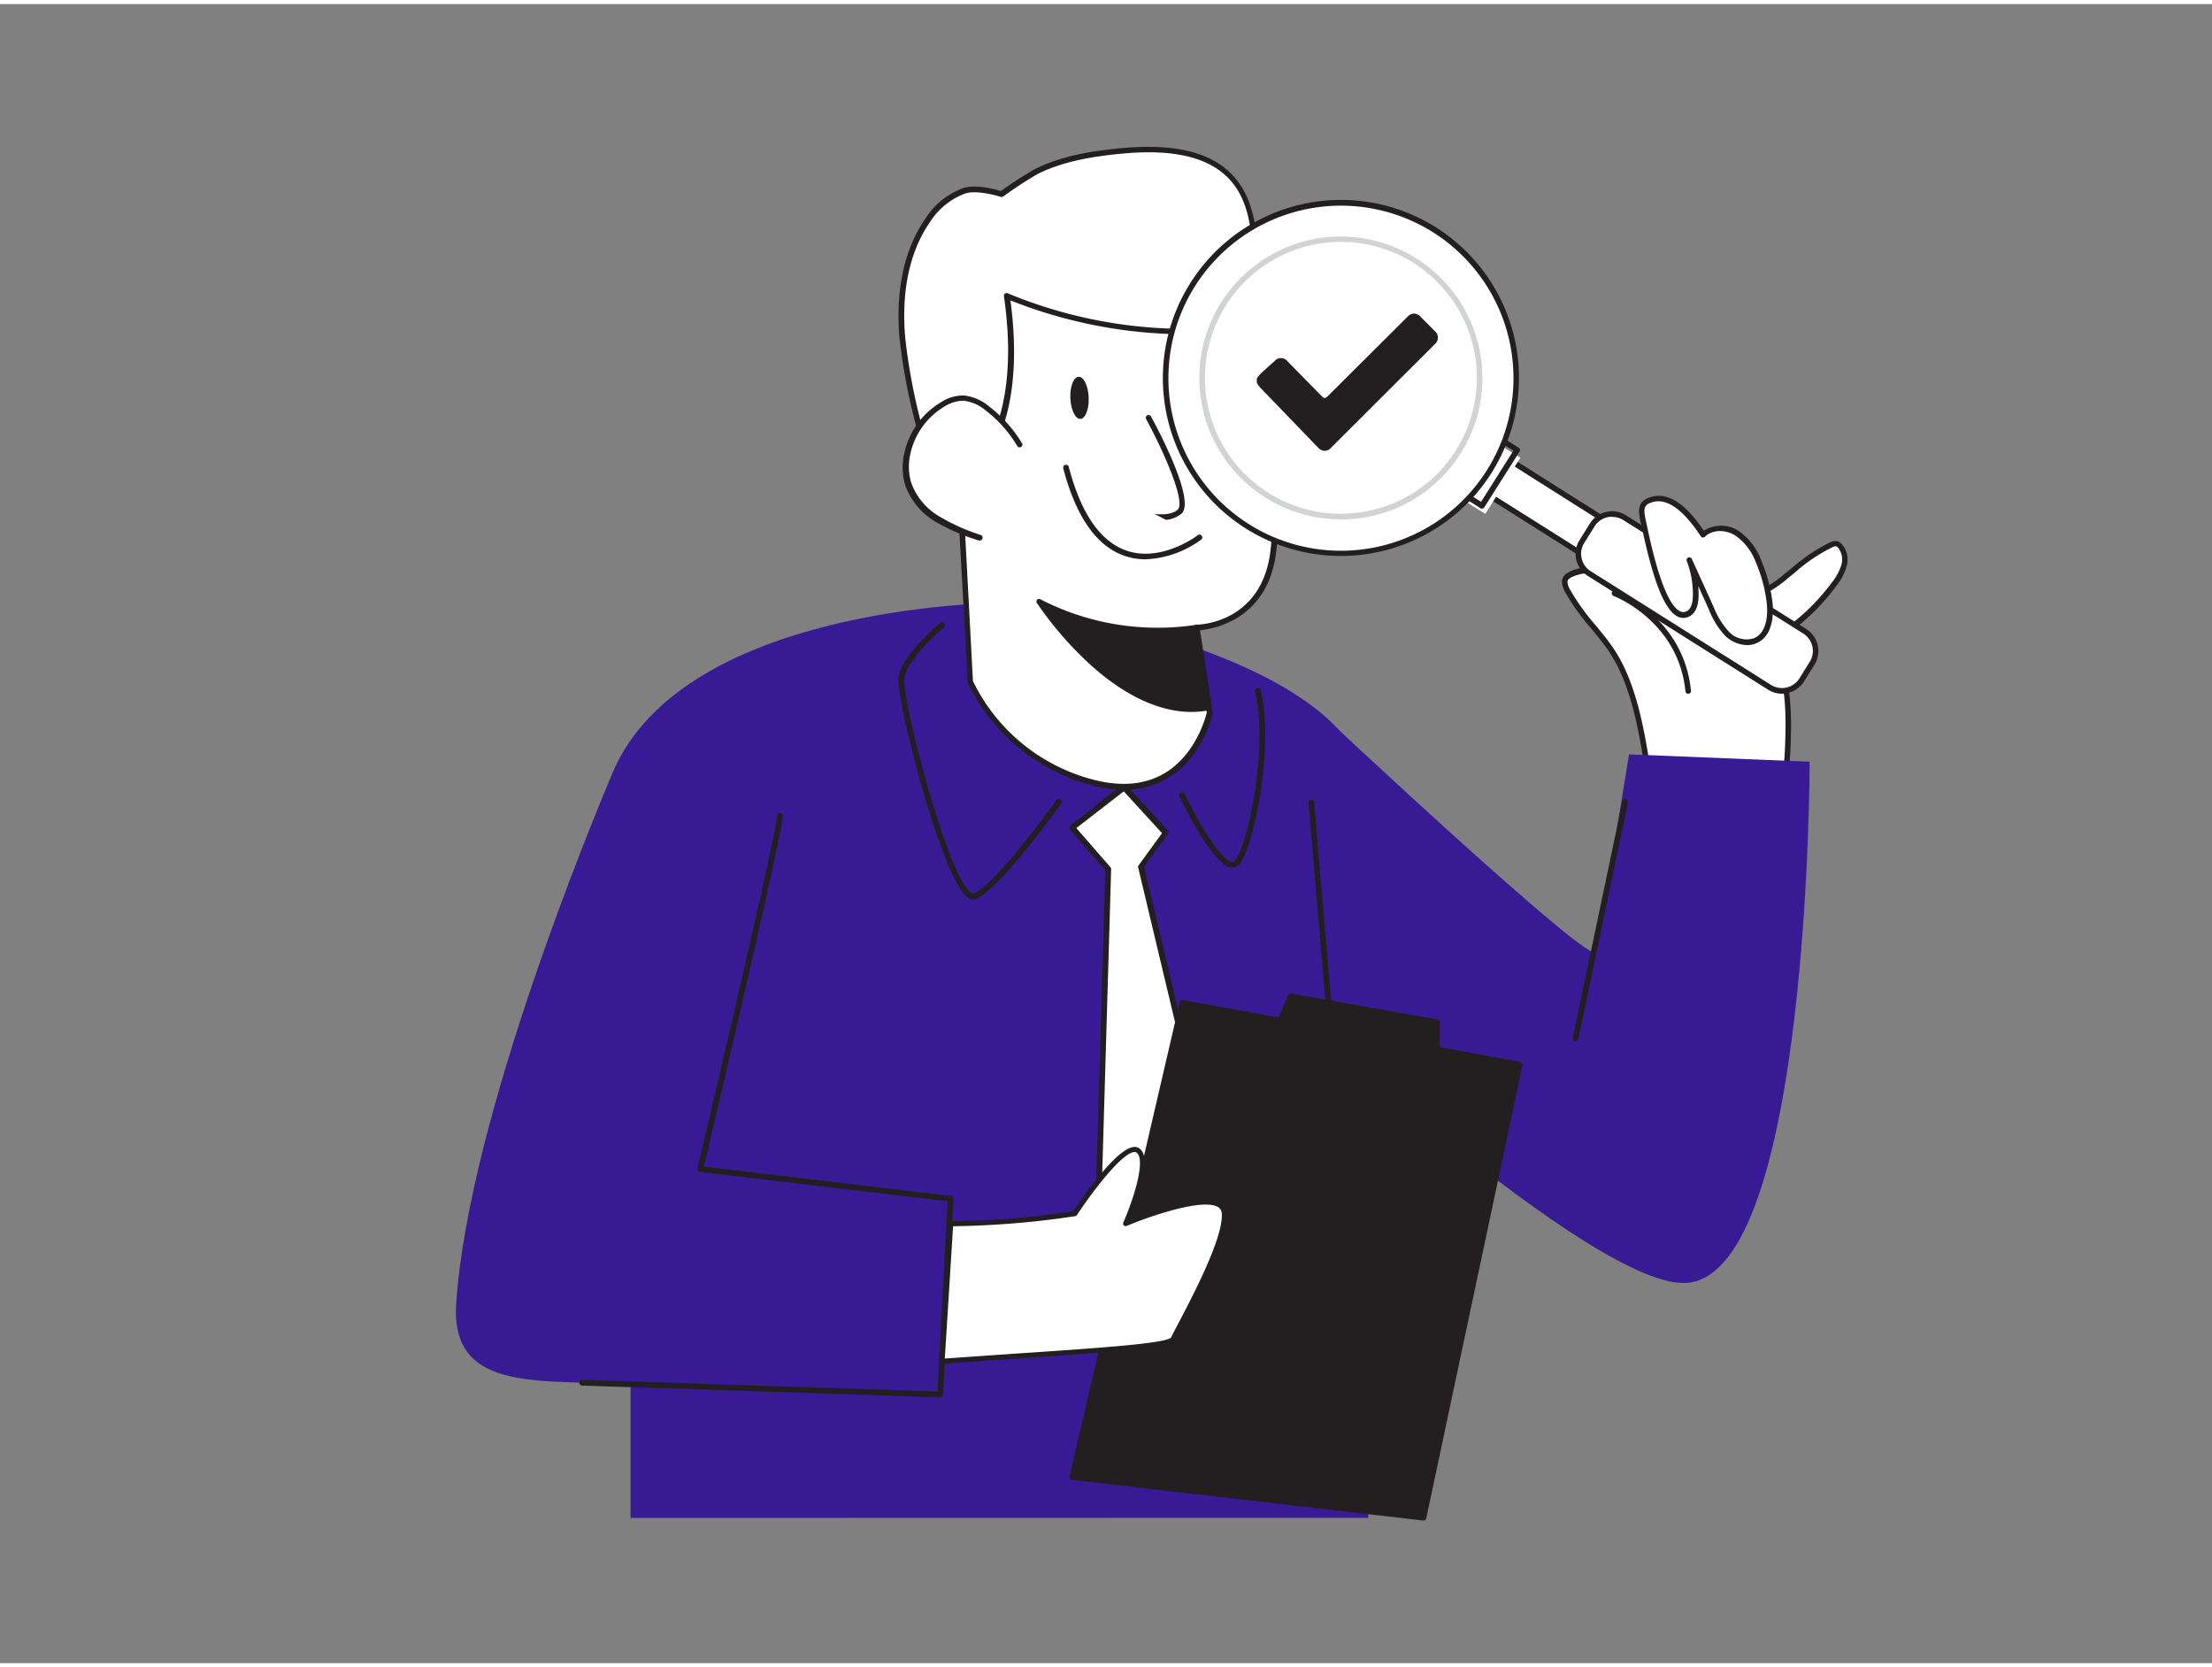 <svg xmlns="http://www.w3.org/2000/svg" viewBox="0 0 400 300" width="406" height="306" class="illustration styles_illustrationTablet__1DWOa"><rect x="0" y="0" width="400" height="300" fill="#808080" stroke="none"/><g id="_161_quality_check_flatline" data-name="#161_quality_check_flatline"><path d="M299.22,146.81h21.51c2.07-4.26,2.49-9.2,2.61-14,.11-4.35,0-8.78-1.32-12.92a21.89,21.89,0,0,0-26.31-14.44,9.91,9.91,0,0,0-5.12-3.16c-1.91-.41-7.58.14-7.64,2.09a3.45,3.45,0,0,0,.54,1.72c1.95,3.66,5,6.62,7.4,10C296.54,123.87,297.5,136.13,299.22,146.81Z" fill="#fff"></path><path d="M320.73,147.31H299.22a.51.51,0,0,1-.5-.42c-.26-1.67-.51-3.38-.77-5.1-1.36-9.31-2.77-18.94-7.47-25.4-.85-1.17-1.8-2.32-2.71-3.44a40.79,40.79,0,0,1-4.72-6.58,4,4,0,0,1-.6-2,1.73,1.73,0,0,1,.76-1.34c1.66-1.31,5.85-1.58,7.49-1.23a10.37,10.37,0,0,1,5.17,3.09,22.84,22.84,0,0,1,15.23,1.68,22.54,22.54,0,0,1,11.39,13.17c1.37,4.21,1.46,8.78,1.35,13.09-.12,4.77-.53,9.79-2.66,14.17A.5.5,0,0,1,320.73,147.31Zm-21.09-1h20.78c1.93-4.14,2.3-8.92,2.42-13.48.13-4.88,0-8.91-1.3-12.75A21.39,21.39,0,0,0,295.83,106a.5.5,0,0,1-.49-.14,9.31,9.31,0,0,0-4.85-3c-1.42-.31-5.32,0-6.67,1-.36.29-.37.51-.37.58a3.2,3.2,0,0,0,.48,1.47,40.9,40.9,0,0,0,4.61,6.42c.92,1.12,1.88,2.29,2.75,3.49,4.84,6.65,6.27,16.4,7.65,25.83C299.17,143.22,299.4,144.78,299.64,146.31Z" fill="#231f20"></path><path d="M322.8,103.62c2.69-2.13,5.27-4.51,8.42-5.85a1.49,1.49,0,0,1,.84-.18,1.23,1.23,0,0,1,.69.45,3.93,3.93,0,0,1,.69,3.53,9.66,9.66,0,0,1-1.74,3.29,38.52,38.52,0,0,1-7.07,7.36,14.77,14.77,0,0,1-6.08,3.21c-3.08.63-10.16-2.4-7-6.53.9-1.18,3-1,4.24-1.33A20.56,20.56,0,0,0,322.8,103.62Z" fill="#fff"></path><path d="M317.63,116c-2.36,0-5.6-1.3-6.85-3.28a3.42,3.42,0,0,1,.35-4.14c.76-1,2.08-1.15,3.24-1.3a9.16,9.16,0,0,0,1.26-.21,20.45,20.45,0,0,0,6.86-3.86L324,102A30.45,30.45,0,0,1,331,97.31a2,2,0,0,1,1.12-.21,1.7,1.7,0,0,1,1,.61,4.4,4.4,0,0,1,.8,4,10.32,10.32,0,0,1-1.83,3.47,38.58,38.58,0,0,1-7.16,7.45,15.33,15.33,0,0,1-6.29,3.31A4.64,4.64,0,0,1,317.63,116Zm5.48-12a21.34,21.34,0,0,1-7.21,4,9.26,9.26,0,0,1-1.4.24c-1,.13-2.07.26-2.57.91a2.47,2.47,0,0,0-.3,3c1.18,1.89,4.85,3.14,6.82,2.74a14.33,14.33,0,0,0,5.87-3.11,38.16,38.16,0,0,0,7-7.27,9.27,9.27,0,0,0,1.66-3.11,3.43,3.43,0,0,0-.58-3.08.79.79,0,0,0-.4-.28,1.16,1.16,0,0,0-.56.14,29.81,29.81,0,0,0-6.83,4.58l-1.48,1.2Z" fill="#231f20"></path><path d="M167.54,82c-1.6-7.18-3.73-14.29-4.37-21.62s.36-15.1,4.52-21.16a13.15,13.15,0,0,1,6.75-5.46c2.46-.75,6.68.63,6.68.63a70.88,70.88,0,0,1,6.35-4.14c4.67-2.33,10-3.18,15.13-3.68,7.37-.71,15.91-.33,20.59,5.4,3.44,4.21,3.74,10.08,3.88,15.51l.37,13.92" fill="#fff"></path><path d="M167.54,82.5a.52.52,0,0,1-.5-.41c-.42-1.87-.87-3.75-1.33-5.62a107.51,107.51,0,0,1-3.05-16.07c-.52-6-.15-14.57,4.61-21.5a13.69,13.69,0,0,1,7-5.66c2.25-.68,5.76.27,6.73.56a66.8,66.8,0,0,1,6.22-4c4.93-2.45,10.51-3.26,15.31-3.72,10.27-1,17.15.83,21,5.59,3.7,4.52,3.87,11.05,4,15.81L228,61.37a.52.52,0,0,1-.5.53.51.51,0,0,1-.53-.5l-.37-13.93c-.15-5.76-.55-11.26-3.76-15.19-3.65-4.47-10.24-6.18-20.14-5.22-4.71.46-10.17,1.25-15,3.63a70.51,70.51,0,0,0-6.28,4.1.51.51,0,0,1-.46.07s-4.1-1.32-6.37-.63a12.93,12.93,0,0,0-6.47,5.26c-4.59,6.68-4.94,15-4.43,20.82a106.49,106.49,0,0,0,3,15.92c.45,1.88.91,3.75,1.33,5.64a.51.51,0,0,1-.39.61Z" fill="#231f20"></path><path d="M247.46,273.72c-5-92.1,2.92-126.4-1-135.88-9.29-22.32-63.73-29.63-63.73-29.63s-58.91-.3-72,30.89c-3.28,7.84-26,62.26-28.23,95.84-1.13,16.79,16.33,13.4,31.53,14.81v24Z" fill="#371a94"></path><polygon points="210.79 149.75 206.32 155.89 223.77 229.11 213.44 249.9 198.28 229.11 200.41 156.44 193.9 148.95 203.27 141.53 210.79 149.75" fill="#fff"></polygon><path d="M213.44,250.41a.53.53,0,0,1-.42-.21l-15.15-20.79a.46.46,0,0,1-.1-.32l2.12-72.47-6.38-7.34a.52.52,0,0,1-.13-.38.57.57,0,0,1,.2-.36l9.37-7.41a.51.51,0,0,1,.7.05l7.52,8.22a.51.51,0,0,1,0,.65L206.88,156l17.39,73a.47.47,0,0,1,0,.35L213.9,250.13a.5.5,0,0,1-.42.28ZM198.8,229l14.55,20,9.87-19.86-17.4-73a.52.52,0,0,1,.09-.42l4.22-5.8-6.92-7.56L194.64,149l6.16,7.08a.49.49,0,0,1,.13.35Z" fill="#231f20"></path><path d="M216.37,112.75l2.37,15.4s-3.5,16.72-20.45,12.79a33.82,33.82,0,0,1-22.86-18.4l-1.9-35.81s12.47-6.81,8.53-34c0,0,18.88,9.13,44,5.7,0,0,6,28,4.12,41.11S216.37,112.75,216.37,112.75Z" fill="#fff"></path><path d="M203.21,142.05a22.21,22.21,0,0,1-5-.61A34.65,34.65,0,0,1,175,122.73a.47.47,0,0,1,0-.17L173,86.75a.5.5,0,0,1,.27-.47c.12-.07,12.11-7,8.27-33.47a.55.55,0,0,1,.21-.49.53.53,0,0,1,.53,0A84,84,0,0,0,226,57.93a.52.52,0,0,1,.58.4c.24,1.15,6,28.23,4.12,41.29C229,111.31,219.45,113,217,113.23l2.29,14.84a.61.61,0,0,1,0,.19c-.07.31-1.66,7.59-7.74,11.47A15.08,15.08,0,0,1,203.21,142.05Zm-27.27-19.63a33.54,33.54,0,0,0,22.47,18c4.9,1.14,9.13.61,12.54-1.56,5.37-3.42,7.07-9.91,7.27-10.74l-2.36-15.3a.51.51,0,0,1,.5-.6c.47,0,11.47-.25,13.3-12.76,1.75-12-3.24-36.75-4-40.45a86.35,86.35,0,0,1-42.94-5.43C186,78.12,176,85.8,174.06,87Z" fill="#231f20"></path><path d="M207.68,74.83s8,14.76,5.61,17-8.49,0-8.49,0" fill="#fff"></path><path d="M209.93,93.3a17.9,17.9,0,0,1-5.3-1,.49.49,0,0,1-.3-.63.51.51,0,0,1,.64-.31c.06,0,5.8,2,8,.06,1.48-1.35-2.45-10.39-5.71-16.37a.5.5,0,0,1,.88-.48c1.37,2.52,8.1,15.22,5.51,17.58A5.45,5.45,0,0,1,209.93,93.3Z" fill="#231f20"></path><ellipse cx="195.21" cy="71.2" rx="1.66" ry="3.81" transform="translate(-2.82 8.27) rotate(-2.41)" fill="#231f20"></ellipse><ellipse cx="219.81" cy="72.22" rx="1.66" ry="3.81" transform="matrix(1, -0.04, 0.04, 1, -2.84, 9.3)" fill="#231f20"></ellipse><path d="M184.39,79.73a23.19,23.19,0,0,0-5.82-6.62,7.87,7.87,0,0,0-4.34-1.91,7,7,0,0,0-3.72,1.11A13.79,13.79,0,0,0,164,81.45a10.93,10.93,0,0,0,.2,5.3,12.17,12.17,0,0,0,5.28,6.35,36.15,36.15,0,0,0,7.71,3.33" fill="#fff"></path><path d="M177.17,97l-.17,0a37,37,0,0,1-7.82-3.39,12.59,12.59,0,0,1-5.49-6.62,11.38,11.38,0,0,1-.21-5.56,14.27,14.27,0,0,1,6.77-9.49,7.38,7.38,0,0,1,4-1.17,8.49,8.49,0,0,1,4.63,2,23.84,23.84,0,0,1,6,6.77A.52.52,0,0,1,184,80a22.63,22.63,0,0,0-5.7-6.47,7.58,7.58,0,0,0-4-1.8,6.38,6.38,0,0,0-3.44,1,13.25,13.25,0,0,0-6.28,8.8,10.28,10.28,0,0,0,.19,5,11.57,11.57,0,0,0,5,6.06A35.88,35.88,0,0,0,177.34,96a.51.51,0,0,1,.32.65A.52.52,0,0,1,177.17,97Z" fill="#231f20"></path><path d="M216.37,112.75a46.36,46.36,0,0,1-28.43-4.69s14.49,22.28,30.66,19.14Z" fill="#231f20"></path><path d="M215.48,128c-5.9,0-12.27-3-18.61-8.82a64.08,64.08,0,0,1-9.35-10.85.5.5,0,0,1,0-.6.49.49,0,0,1,.6-.11,46.26,46.26,0,0,0,28.09,4.64.49.49,0,0,1,.39.08.49.49,0,0,1,.21.33l2.23,14.45a.5.5,0,0,1-.4.57A17.12,17.12,0,0,1,215.48,128Zm-26-18.65c3.61,4.91,15.59,19.55,28.57,17.44L216,113.33A47.7,47.7,0,0,1,189.46,109.35Z" fill="#231f20"></path><path d="M282.14,77.2h.43a3.48,3.48,0,0,1,3.48,3.48V108.3a0,0,0,0,1,0,0h-7.39a0,0,0,0,1,0,0V80.69a3.48,3.48,0,0,1,3.48-3.48Z" transform="translate(511.45 -96.58) rotate(122.24)" fill="#fff"></path><path d="M292.44,103.36a3.9,3.9,0,0,1-2.11-.62L267,88a.45.45,0,0,1-.22-.32.48.48,0,0,1,.06-.37l3.94-6.26a.5.5,0,0,1,.69-.15L294.8,95.64a4,4,0,0,1,1.25,5.49l-.23.37h0a4,4,0,0,1-2.49,1.76A4.5,4.5,0,0,1,292.44,103.36ZM267.92,87.43l22.94,14.46a2.92,2.92,0,0,0,2.25.39A3,3,0,0,0,295,101l.23-.36a3,3,0,0,0-.93-4.11L271.33,82Zm27.47,13.8h0Z" fill="#231f20"></path><rect x="262.37" y="80.56" width="11.94" height="6.71" transform="matrix(-0.53, 0.85, -0.85, -0.53, 482.46, -98.28)" fill="#fff"></rect><path d="M268,91.25a.5.5,0,0,1-.27-.08l-5.67-3.58a.5.5,0,0,1-.16-.69l6.37-10.09a.49.49,0,0,1,.69-.16l5.67,3.58a.47.47,0,0,1,.22.31.51.51,0,0,1-.06.38L268.41,91a.5.5,0,0,1-.31.22ZM263,87l4.83,3,5.84-9.25-4.83-3Z" fill="#231f20"></path><rect x="300.9" y="84.73" width="11.94" height="46.97" rx="4.21" transform="translate(562.11 -93.6) rotate(122.24)" fill="#fff"></rect><path d="M322.22,124.7a4.67,4.67,0,0,1-2.5-.73l-32.6-20.57a4.71,4.71,0,0,1-1.47-6.5l1.87-3a4.73,4.73,0,0,1,6.5-1.47L326.62,113a4.71,4.71,0,0,1,1.47,6.5l-1.87,3a4.7,4.7,0,0,1-3,2.08A4.63,4.63,0,0,1,322.22,124.7Zm-30.71-32a3.72,3.72,0,0,0-3.15,1.73l-1.87,3a3.67,3.67,0,0,0-.48,2.8,3.71,3.71,0,0,0,1.64,2.32l32.6,20.56a3.73,3.73,0,0,0,5.13-1.16h0l1.87-3a3.71,3.71,0,0,0-1.16-5.12l-32.6-20.56A3.69,3.69,0,0,0,291.51,92.74Z" fill="#231f20"></path><path d="M215.68,50.69A31.69,31.69,0,1,0,259.4,40.8,31.71,31.71,0,0,0,215.68,50.69Z" fill="#fff"></path><path d="M242.43,99.79a32.17,32.17,0,0,1-27.17-49.36h0a32.19,32.19,0,1,1,27.17,49.36ZM216.1,51a31.2,31.2,0,1,0,19.5-13.78A31.25,31.25,0,0,0,216.1,51Z" fill="#231f20"></path><path d="M255.86,46.4a25.07,25.07,0,1,1-34.57,7.83A25.07,25.07,0,0,1,255.86,46.4Z" fill="#fff"></path><path d="M242.45,93.17A25.57,25.57,0,1,1,256.13,46h0a25.56,25.56,0,0,1-13.68,47.19ZM242.53,43a24.86,24.86,0,0,0-5.47.61,24.58,24.58,0,1,0,18.54,3.19h0A24.41,24.41,0,0,0,242.53,43Z" fill="#d1d3d4"></path><path d="M216.88,96.43s-17.31,13.43-24.13-12.61" fill="#fff"></path><path d="M207.16,100.4a11.73,11.73,0,0,1-3.76-.61c-5.09-1.73-8.83-7.06-11.13-15.85a.5.5,0,0,1,1-.25c2.2,8.44,5.73,13.54,10.48,15.15,6.33,2.16,12.79-2.75,12.85-2.8a.5.5,0,1,1,.62.79A18.21,18.21,0,0,1,207.16,100.4Z" fill="#231f20"></path><path d="M305.2,110.25c1.08-.5,1.38-1.88,1.42-3.08a17,17,0,0,0-1.13-6.62l3.94,8.67a14.24,14.24,0,0,0,2.91,4.68,4.87,4.87,0,0,0,5.09,1.21c2.45-1.1,2.86-4.4,2.52-7.06a26.54,26.54,0,0,0-1.95-7.22,10.89,10.89,0,0,0-3.93-5.15c-1.87-1.16-4.53-1.25-6.1.27-1.72-2.63-5.27-7.36-9.07-6.42-2.49.61-2.2,2-1.7,4.29C297.89,96.91,300.82,112.3,305.2,110.25Z" fill="#fff"></path><path d="M315.94,115.92a6,6,0,0,1-3.94-1.66,14.85,14.85,0,0,1-3-4.84l-1.9-4.19a18.39,18.39,0,0,1,.05,2c-.06,1.81-.65,3-1.71,3.52a2.29,2.29,0,0,1-2.07,0c-3-1.5-5-9.32-6.45-16l-.18-.8c-.47-2.14-.92-4.16,2.07-4.89s6.09,1.42,9.29,6.17a5.85,5.85,0,0,1,6.26,0,11.28,11.28,0,0,1,4.13,5.38,27.65,27.65,0,0,1,2,7.35c.18,1.41.5,6.11-2.81,7.58A4.13,4.13,0,0,1,315.94,115.92Zm-10.45-15.87a.49.49,0,0,1,.45.29l3.94,8.67a14.26,14.26,0,0,0,2.8,4.52,4.37,4.37,0,0,0,4.55,1.12c2.68-1.2,2.38-5.31,2.23-6.54a26.56,26.56,0,0,0-1.92-7.09,10.31,10.31,0,0,0-3.73-4.92c-1.56-1-4-1.22-5.5.21a.47.47,0,0,1-.4.14.51.51,0,0,1-.36-.22c-2.13-3.27-5.34-7-8.53-6.22-1.94.48-1.86,1.32-1.33,3.7l.17.81c.73,3.41,2.95,13.78,5.93,15.27a1.3,1.3,0,0,0,1.2,0h0c.87-.41,1.1-1.66,1.13-2.64a16.41,16.41,0,0,0-1.1-6.43.49.49,0,0,1,.27-.64A.48.48,0,0,1,305.49,100.05Z" fill="#231f20"></path><path d="M292,106.55s12,4.45,13.33,17.66" fill="#fff"></path><path d="M305.27,124.71a.49.49,0,0,1-.49-.45c-1.27-12.73-12.89-17.2-13-17.24a.51.51,0,0,1-.29-.65.5.5,0,0,1,.64-.29c.13,0,12.32,4.71,13.65,18.08a.5.5,0,0,1-.45.55Z" fill="#231f20"></path><path d="M238.06,127.5s50.06,47,50.58,43.92c3.31-19.27,5.94-35.75,5.94-35.75L327.24,137s0,92-22,94.23c-16.66,1.68-74.73-52.69-74.73-52.69Z" fill="#371a94"></path><path d="M246.43,254.25a.52.52,0,0,1-.51-.48l-9.3-109.47a.52.52,0,0,1,1-.08L247,253.69a.51.51,0,0,1-.47.55Z" fill="#231f20"></path><path d="M170,251.93h0l-64.74-2.11a.52.52,0,0,1-.5-.54.54.54,0,0,1,.54-.5l64.23,2.1,1.83-34.4-44.79-5.3a.55.55,0,0,1-.36-.22.54.54,0,0,1-.08-.41c5.83-24.63,14.48-61.91,14.38-63.66a.51.51,0,0,1,.38-.61.54.54,0,0,1,.63.4c.38,1.52-11.5,51.93-14.25,63.54l44.69,5.3a.51.51,0,0,1,.45.54l-1.88,35.38A.52.52,0,0,1,170,251.93Z" fill="#231f20"></path><polygon points="213.82 180.59 274.85 191.76 257.45 273.72 193.9 266.35 213.82 180.59" fill="#231f20"></polygon><path d="M257.46,274.22h-.06l-63.56-7.36a.53.53,0,0,1-.35-.21.53.53,0,0,1-.08-.4l19.92-85.77a.5.5,0,0,1,.58-.38l61,11.18a.47.47,0,0,1,.32.21.54.54,0,0,1,.08.39l-17.4,81.95A.5.5,0,0,1,257.46,274.22Zm-62.95-8.3,62.55,7.25,17.19-81-60.05-11Z" fill="#231f20"></path><path d="M221.37,218.59c-.47-5.35-17.83,1.93-17.83,1.93s4.9-11.16,2.27-13.19-11.47,11.39-11.47,11.39a153.2,153.2,0,0,1-22.43,1.8l-1.56,24.9c24.9-1.8,41.05-2.51,41.82-4.11C213.69,238.12,221.84,223.94,221.37,218.59Z" fill="#fff"></path><path d="M170.35,245.87a.42.42,0,0,1-.32-.13.43.43,0,0,1-.14-.35l1.56-24.9a.47.47,0,0,1,.46-.43h0a151.94,151.94,0,0,0,22.16-1.76c1.16-1.73,7.49-11.06,10.78-11.61a1.55,1.55,0,0,1,1.24.28c2.43,1.88-.49,9.76-1.7,12.71,3.24-1.27,13.1-4.87,16.32-2.93a2.24,2.24,0,0,1,1.12,1.8h0c.39,4.54-5,14.83-7.91,20.36-.6,1.13-1.07,2-1.34,2.59-.69,1.45-7.8,2-28.25,3.4-4.26.29-8.92.61-14,1Zm2-24.89-1.5,23.94,13.43-.93c14.92-1,26.7-1.82,27.5-2.89.26-.56.74-1.47,1.34-2.61,2.65-5.06,8.18-15.58,7.81-19.86h0a1.36,1.36,0,0,0-.68-1.1c-2.82-1.7-12.89,1.88-16.52,3.41a.46.46,0,0,1-.6-.61c1.84-4.18,4.12-11.32,2.41-12.64a.64.64,0,0,0-.53-.1c-2.56.43-8.28,8.36-10.27,11.39a.5.5,0,0,1-.31.2A160.9,160.9,0,0,1,172.34,221Z" fill="#231f20"></path><path d="M284.89,187.57h-.1a.51.51,0,0,1-.4-.61l9-42.79a.51.51,0,0,1,.61-.4.52.52,0,0,1,.4.61l-9,42.79A.51.51,0,0,1,284.89,187.57Z" fill="#231f20"></path><path d="M227.76,67.87a7.55,7.55,0,0,1,.64-.74L230.82,65a1,1,0,0,1,1.64,0l6.19,6.3a1,1,0,0,0,1.74,0l14.49-14.42a1,1,0,0,1,1.75,0l2.54,2.56a1,1,0,0,1,0,1.63L240.31,79.9a1,1,0,0,1-1.57,0q-5.31-5.48-10.61-11a3.62,3.62,0,0,1-.37-.56Z" fill="#231f20"></path><path d="M239.53,80.78h0a1.58,1.58,0,0,1-1.14-.54l-10.61-11a3.18,3.18,0,0,1-.33-.48l-.1-.16a.5.5,0,0,1-.08-.27v-.5a.47.47,0,0,1,.12-.32l.19-.23a5.07,5.07,0,0,1,.49-.55c.57-.53,1.16-1.06,1.74-1.58l.69-.61a1.5,1.5,0,0,1,2.33.06l6.18,6.3a1,1,0,0,0,.53.33h0A.93.93,0,0,0,240,71l14.48-14.42a1.79,1.79,0,0,1,1.24-.62,1.81,1.81,0,0,1,1.22.63l2.54,2.56a1.52,1.52,0,0,1,0,2.33L240.66,80.26A1.58,1.58,0,0,1,239.53,80.78ZM228.26,68.23l0,.07a1.91,1.91,0,0,0,.19.28q5.3,5.49,10.61,11a.65.65,0,0,0,.42.24h0a.73.73,0,0,0,.43-.23l18.86-18.83c.33-.33.33-.57,0-.92l-2.54-2.55a1.44,1.44,0,0,0-.52-.34,1,1,0,0,0-.52.33L240.74,71.66a1.77,1.77,0,0,1-1.21.61h0a1.77,1.77,0,0,1-1.23-.63l-6.18-6.3c-.37-.38-.55-.38-1,0l-.68.62c-.58.52-1.16,1-1.73,1.56a4.28,4.28,0,0,0-.4.45l-.08.1Z" fill="#231f20"></path><polygon points="230.54 185.93 233.38 179.38 259.85 184.06 259.85 190.97 230.54 185.93" fill="#231f20"></polygon><path d="M259.85,191.47h-.08l-29.31-5a.48.48,0,0,1-.37-.69l2.83-6.55a.5.5,0,0,1,.55-.3l26.47,4.68a.5.5,0,0,1,.41.5V191a.49.49,0,0,1-.18.38A.53.53,0,0,1,259.85,191.47Zm-28.59-5.92,28.09,4.82v-5.9l-25.66-4.53Z" fill="#231f20"></path><path d="M176,161.91a1.77,1.77,0,0,1-1.08-.43c-4.74-3.66-12.91-35.9-12.44-39.63.52-4.1,7.25-9.67,7.54-9.91a.52.52,0,0,1,.73.08.51.51,0,0,1-.07.72c-.07.06-6.71,5.55-7.17,9.24-.45,3.53,7.64,35.28,12,38.69.23.17.41.24.55.19,4-1.62,14.86-16.75,15-16.9a.52.52,0,0,1,.72-.12.51.51,0,0,1,.12.72c-.45.63-11.12,15.53-15.43,17.25A1.14,1.14,0,0,1,176,161.91Z" fill="#231f20"></path><path d="M222.87,156.14h-.19c-3.34-.37-8.79-11.6-9.4-12.87a.52.52,0,0,1,.25-.69.51.51,0,0,1,.68.24c2.21,4.63,6.49,12.06,8.58,12.29a.57.57,0,0,0,.57-.28c2.54-3.25,6-21.49,3.58-30.47a.52.52,0,0,1,.36-.64.51.51,0,0,1,.63.37c2.54,9.42-1.05,27.91-3.75,31.38A1.62,1.62,0,0,1,222.87,156.14Z" fill="#231f20"></path></g></svg>